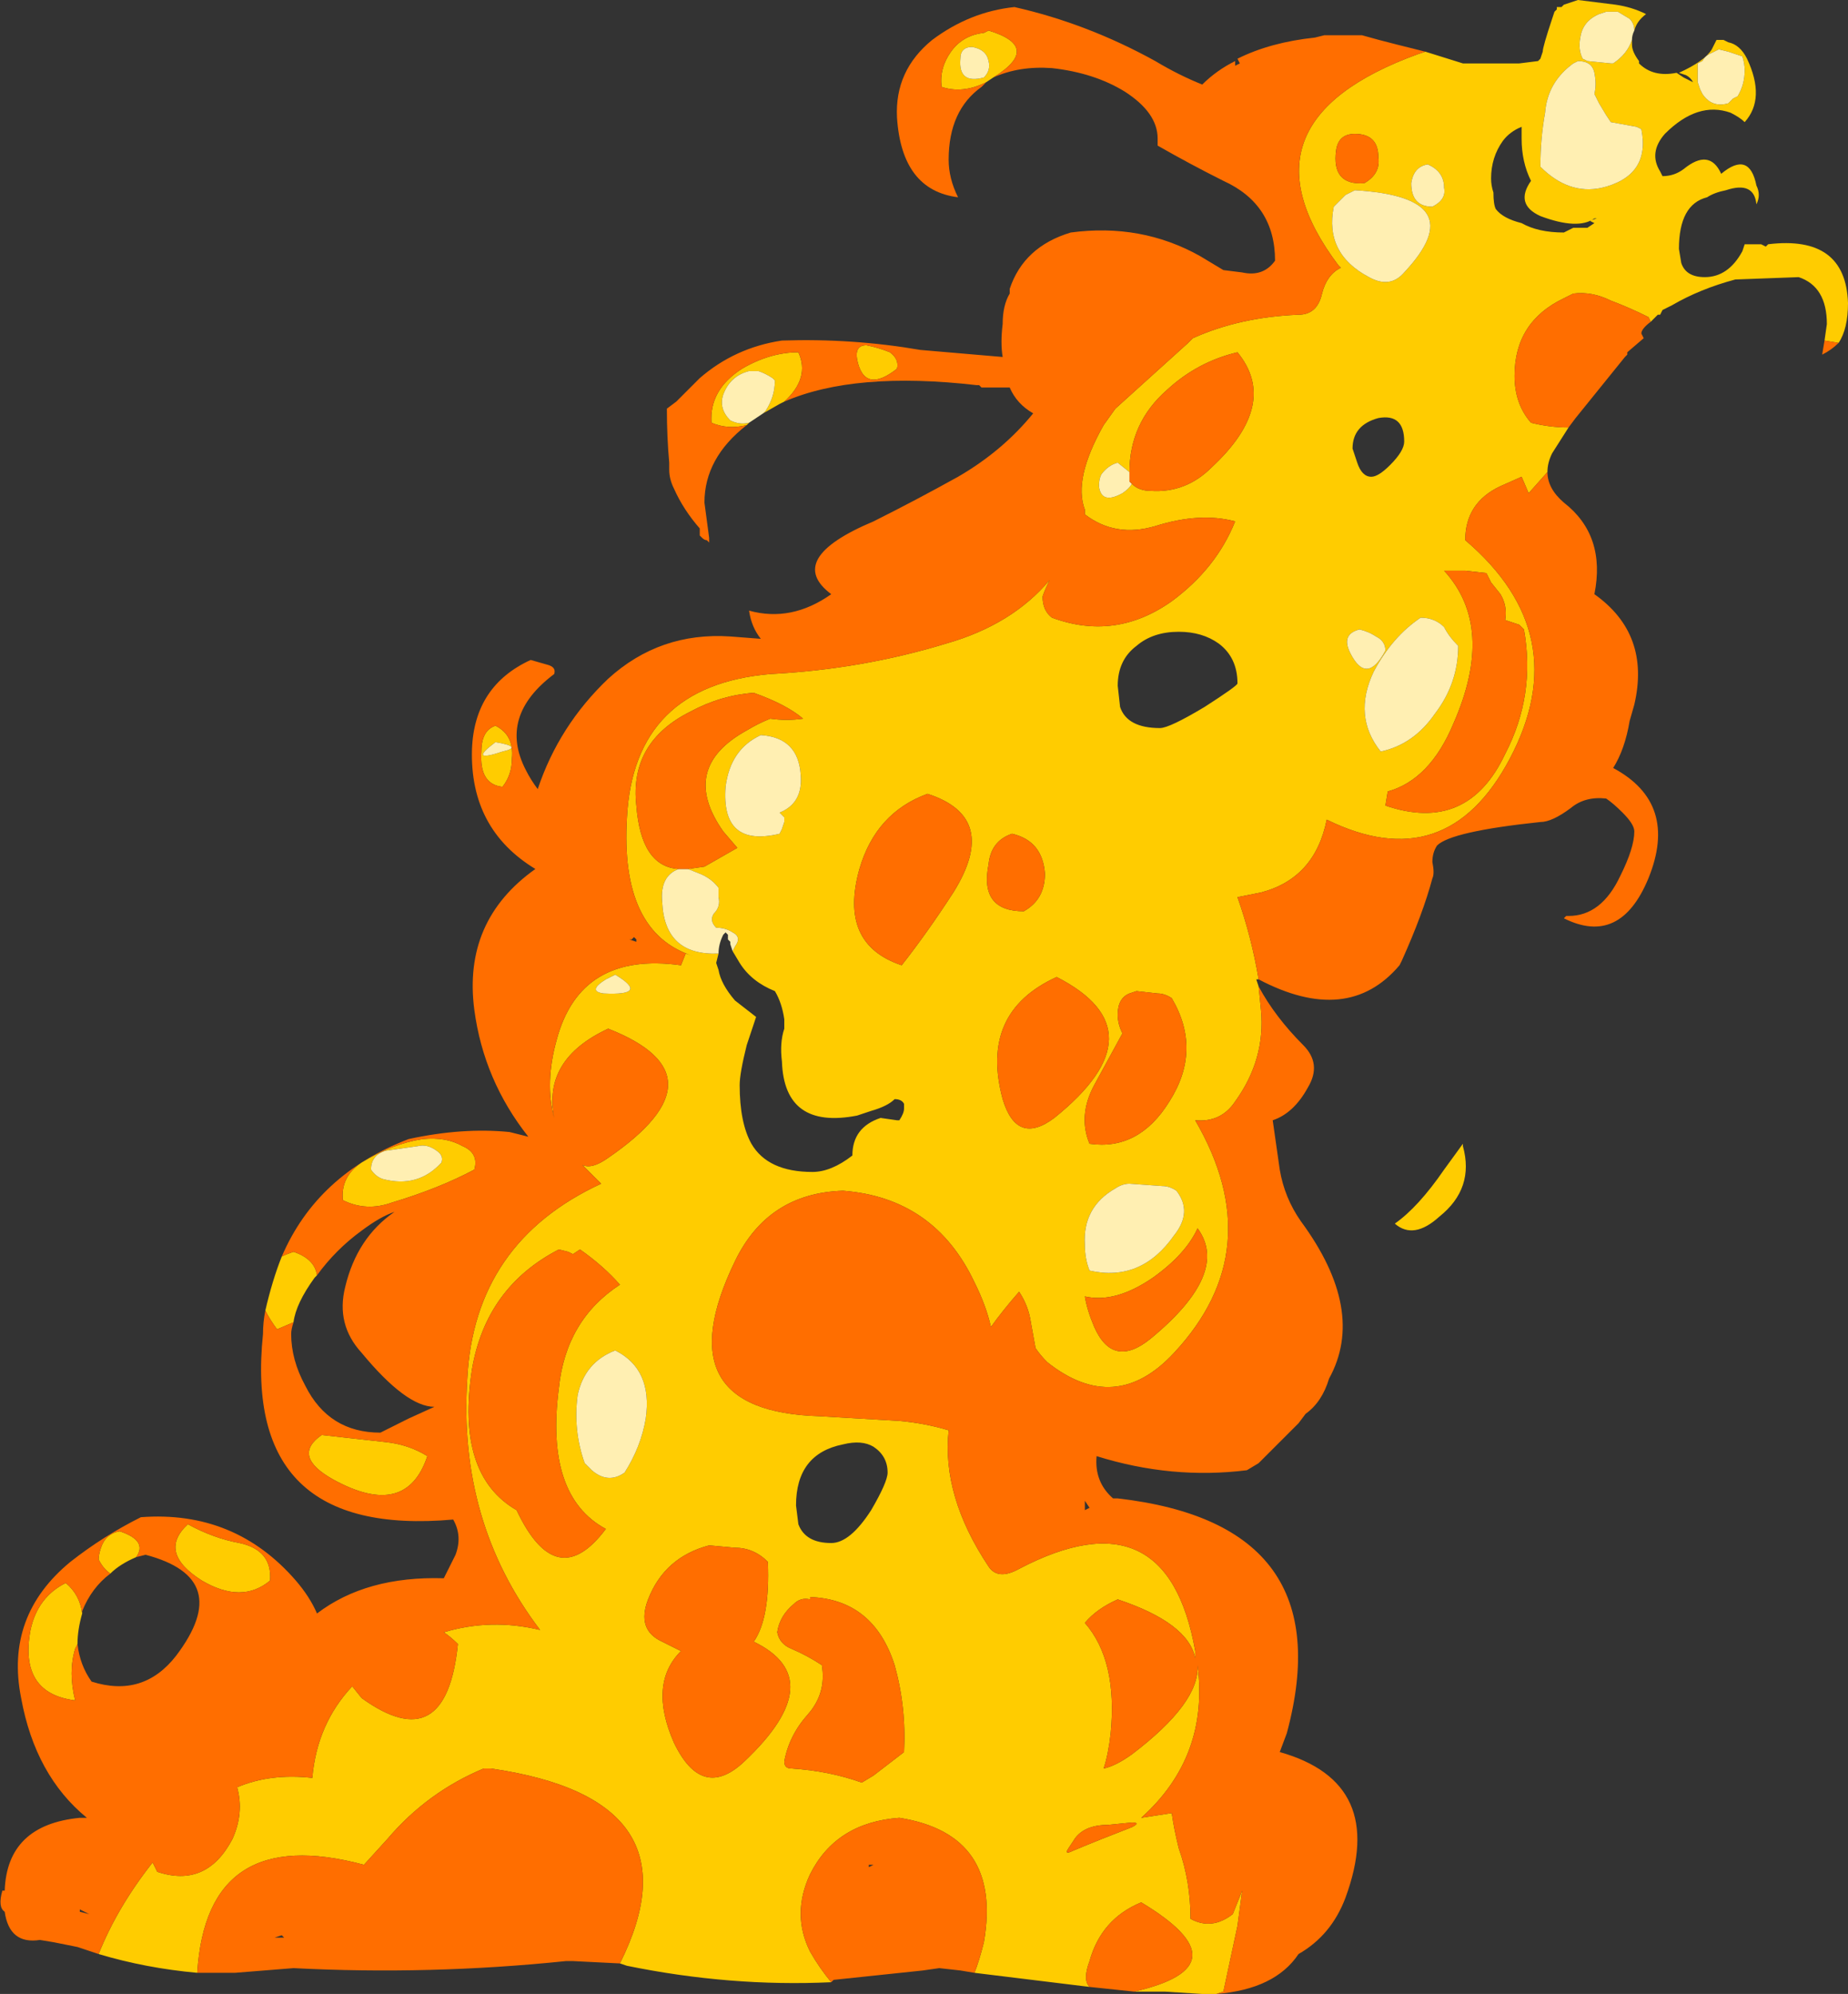 <?xml version="1.0" encoding="UTF-8" standalone="no"?>
<svg xmlns:ffdec="https://www.free-decompiler.com/flash" xmlns:xlink="http://www.w3.org/1999/xlink" ffdec:objectType="shape" height="42.45px" width="39.35px" xmlns="http://www.w3.org/2000/svg">
  <rect width="100%" height="100%" fill="#333333" stroke="none"/>
  <g transform="matrix(1.0, 0.0, 0.0, 1.0, 0.0, 0.0)">
    <path d="M34.75 0.85 L34.75 0.95 Q34.75 1.1 34.9 1.3 L34.9 1.35 Q35.2 1.65 35.7 1.55 L35.85 1.65 36.05 1.75 Q36.0 1.65 35.9 1.6 L35.75 1.55 Q36.3 1.3 36.45 1.05 L36.55 0.85 36.7 0.85 36.8 0.9 Q37.05 0.95 37.2 1.25 37.6 2.1 37.15 2.6 37.05 2.5 36.85 2.4 36.15 2.15 35.45 2.85 35.1 3.25 35.35 3.65 L35.4 3.75 Q35.65 3.75 35.85 3.6 36.4 3.15 36.65 3.7 37.25 3.2 37.4 3.95 37.5 4.15 37.4 4.35 37.35 3.85 36.75 4.05 36.5 4.1 36.35 4.2 35.75 4.35 35.75 5.3 L35.8 5.6 Q35.9 5.9 36.3 5.9 36.8 5.9 37.1 5.35 L37.15 5.2 37.5 5.2 37.6 5.25 37.65 5.2 Q39.3 5.0 39.35 6.45 39.35 7.0 39.15 7.3 L38.85 7.25 38.9 6.9 Q38.9 6.1 38.3 5.9 L36.95 5.95 Q36.2 6.15 35.6 6.5 L35.4 6.6 35.35 6.7 35.3 6.7 35.15 6.85 35.1 6.75 Q34.7 6.55 34.3 6.4 33.9 6.2 33.5 6.25 L33.3 6.35 Q32.25 6.85 32.25 8.0 32.25 8.6 32.6 9.0 33.0 9.1 33.4 9.1 L33.05 9.65 Q32.95 9.85 32.95 10.05 L32.55 10.5 32.4 10.15 31.95 10.35 Q31.2 10.7 31.2 11.5 33.55 13.5 32.15 16.15 30.8 18.7 28.25 17.45 28.0 18.7 26.85 19.0 L26.35 19.1 Q26.65 19.95 26.8 20.85 L26.75 20.85 26.8 21.0 26.85 21.5 Q26.95 22.55 26.3 23.45 26.0 23.9 25.45 23.85 27.05 26.6 25.0 28.8 23.75 30.15 22.3 29.0 22.15 28.85 22.05 28.7 L21.95 28.15 Q21.9 27.8 21.7 27.5 21.35 27.9 21.1 28.25 21.0 27.8 20.75 27.3 19.9 25.5 17.95 25.35 16.35 25.4 15.65 26.85 14.1 30.05 17.45 30.15 L19.15 30.25 Q19.7 30.3 20.2 30.45 20.05 31.85 21.05 33.35 21.25 33.65 21.7 33.4 24.85 31.75 25.45 35.15 L25.45 35.3 Q25.3 34.55 23.8 34.05 23.35 34.25 23.1 34.55 23.8 35.35 23.65 36.9 23.6 37.35 23.5 37.65 23.75 37.6 24.1 37.35 25.55 36.25 25.5 35.45 25.75 37.4 24.3 38.7 L24.95 38.6 Q25.0 38.95 25.1 39.35 25.35 40.05 25.35 40.85 25.8 41.1 26.25 40.75 L26.45 40.25 26.35 41.0 26.05 42.4 25.9 42.45 25.6 42.45 24.8 42.4 24.15 42.4 Q26.55 41.85 24.3 40.5 23.45 40.85 23.2 41.75 23.05 42.15 23.2 42.3 L20.75 42.0 Q20.85 41.75 20.95 41.35 21.35 39.05 19.15 38.7 17.8 38.8 17.25 39.9 16.85 40.75 17.25 41.55 17.45 41.9 17.7 42.2 15.55 42.3 13.35 41.85 L13.2 41.8 Q14.95 38.3 10.45 37.65 L10.3 37.65 Q9.1 38.15 8.25 39.15 L7.75 39.7 Q4.4 38.8 4.2 42.0 3.1 41.9 2.1 41.6 2.5 40.6 3.25 39.65 L3.35 39.85 Q4.4 40.2 4.95 39.15 5.2 38.6 5.05 38.05 5.75 37.75 6.65 37.85 6.75 36.7 7.5 35.9 L7.7 36.15 Q9.5 37.45 9.75 35.0 9.6 34.85 9.45 34.75 10.45 34.45 11.5 34.7 9.75 32.4 9.95 29.35 10.1 26.45 12.8 25.2 L12.4 24.8 Q12.6 24.9 12.95 24.65 15.5 22.9 12.95 21.9 11.55 22.55 11.8 23.8 11.6 23.05 11.85 22.15 12.35 20.25 14.5 20.55 L14.6 20.3 14.75 20.35 Q13.2 19.85 13.35 17.4 13.5 14.6 16.4 14.35 18.35 14.25 20.15 13.7 21.55 13.3 22.35 12.35 22.25 12.55 22.2 12.7 22.2 13.0 22.4 13.15 23.75 13.65 24.95 12.8 25.9 12.1 26.3 11.1 25.55 10.9 24.6 11.2 23.75 11.45 23.1 10.95 L23.1 10.85 Q22.85 10.2 23.5 9.05 L23.75 8.7 25.3 7.3 Q25.35 7.25 25.4 7.2 26.4 6.75 27.65 6.7 28.05 6.7 28.15 6.25 28.25 5.85 28.55 5.7 L28.5 5.65 Q26.2 2.6 30.2 1.15 L30.35 1.1 31.15 1.35 32.35 1.35 32.75 1.3 32.8 1.25 32.85 1.1 Q32.85 1.0 33.05 0.4 L33.1 0.25 33.15 0.2 33.15 0.15 33.25 0.15 33.3 0.1 33.6 0.0 34.4 0.1 Q34.75 0.15 35.05 0.3 34.85 0.45 34.8 0.65 34.8 0.5 34.7 0.4 L34.45 0.25 34.2 0.25 34.05 0.3 Q33.7 0.45 33.65 0.8 33.6 1.05 33.7 1.25 L33.8 1.3 34.3 1.35 34.35 1.35 Q34.65 1.15 34.75 0.85 M5.65 27.9 Q5.8 27.25 6.0 26.75 6.1 26.7 6.25 26.65 6.7 26.8 6.75 27.15 L6.7 27.2 Q6.3 27.75 6.25 28.15 L5.9 28.3 Q5.75 28.1 5.65 27.9 M16.7 8.55 L16.6 8.6 16.25 8.8 16.3 8.75 Q16.5 8.45 16.5 8.1 L16.45 8.05 Q16.3 7.95 16.15 7.9 L15.95 7.9 Q15.55 8.0 15.4 8.4 15.3 8.7 15.55 8.95 15.75 9.05 15.95 9.0 L15.9 9.05 Q15.5 9.15 15.15 9.0 15.1 8.3 15.8 7.85 16.4 7.5 17.0 7.5 17.25 8.05 16.7 8.55 M21.15 1.65 L21.0 1.75 Q20.5 2.0 20.05 1.85 20.0 1.45 20.25 1.1 20.5 0.75 20.95 0.7 L21.05 0.65 Q22.2 1.0 21.15 1.65 M34.95 2.75 L34.85 2.7 34.3 2.6 34.2 2.45 34.05 2.2 33.95 2.0 Q34.0 1.8 33.95 1.55 33.9 1.3 33.6 1.3 L33.5 1.35 Q32.95 1.75 32.9 2.4 32.8 2.95 32.8 3.55 33.4 4.15 34.1 4.0 35.15 3.75 34.95 2.75 M36.8 1.1 L36.6 1.05 36.4 1.15 Q36.3 1.2 36.25 1.3 L36.15 1.35 Q36.15 1.55 36.15 1.75 L36.2 1.9 36.25 2.0 Q36.45 2.3 36.8 2.2 L36.9 2.1 37.0 2.05 Q37.15 1.8 37.15 1.5 37.15 1.35 37.1 1.2 L36.8 1.1 M32.4 2.7 Q32.15 2.8 32.0 3.0 31.75 3.35 31.75 3.8 31.75 3.95 31.8 4.1 31.8 4.35 31.85 4.45 32.0 4.65 32.4 4.75 32.75 4.95 33.3 4.95 L33.5 4.85 33.8 4.85 33.95 4.75 33.85 4.7 34.0 4.65 33.95 4.65 Q33.6 4.9 32.8 4.6 32.25 4.35 32.6 3.85 32.4 3.45 32.4 2.95 32.4 2.85 32.4 2.7 M30.05 3.9 Q30.05 4.4 30.5 4.4 30.8 4.25 30.75 4.0 30.75 3.65 30.4 3.5 30.1 3.55 30.05 3.9 M29.15 5.9 Q29.6 6.15 29.9 5.8 31.4 4.2 28.85 4.05 28.75 4.1 28.65 4.15 L28.4 4.4 Q28.2 5.4 29.15 5.9 M29.05 3.9 Q29.4 3.7 29.35 3.35 29.35 2.85 28.85 2.85 28.5 2.85 28.45 3.2 28.35 3.95 29.05 3.9 M28.8 9.55 L28.9 9.85 Q29.0 10.15 29.2 10.15 29.35 10.15 29.6 9.9 29.9 9.6 29.9 9.4 29.9 8.8 29.35 8.9 28.8 9.05 28.8 9.55 M24.1 10.3 Q24.25 10.45 24.5 10.45 25.25 10.5 25.8 9.95 27.25 8.6 26.35 7.5 25.5 7.7 24.85 8.3 24.05 9.0 24.05 10.05 L23.8 9.85 Q23.6 9.9 23.45 10.1 23.4 10.2 23.4 10.35 23.45 10.75 23.9 10.5 24.05 10.4 24.1 10.3 M25.95 13.7 Q25.6 13.45 25.1 13.45 24.55 13.45 24.2 13.75 23.8 14.05 23.8 14.6 L23.85 15.05 Q24.0 15.5 24.7 15.5 24.9 15.5 25.65 15.05 26.35 14.6 26.35 14.55 26.35 14.0 25.95 13.7 M31.75 12.4 L31.65 12.2 31.2 12.15 30.75 12.15 Q31.85 13.35 30.95 15.4 30.45 16.6 29.55 16.85 L29.5 17.15 Q31.25 17.75 32.05 16.05 32.7 14.8 32.45 13.4 L32.35 13.3 32.05 13.2 Q32.1 12.9 31.95 12.65 L31.75 12.4 M28.95 13.4 Q28.55 13.5 28.75 13.9 29.1 14.6 29.5 13.85 29.5 13.65 29.3 13.55 29.15 13.45 28.95 13.4 M30.75 13.35 Q30.55 13.15 30.25 13.15 29.65 13.55 29.25 14.3 28.8 15.25 29.4 16.0 30.1 15.85 30.55 15.2 31.05 14.55 31.05 13.75 30.85 13.55 30.75 13.35 M24.65 21.15 L24.2 21.1 24.05 21.15 Q23.8 21.25 23.8 21.6 23.8 21.8 23.9 22.0 L23.3 23.1 Q22.95 23.75 23.2 24.35 24.25 24.5 24.9 23.45 25.6 22.35 24.95 21.25 24.8 21.15 24.65 21.15 M25.5 26.15 Q25.25 26.7 24.55 27.2 23.75 27.75 23.1 27.6 23.15 27.9 23.3 28.25 23.7 29.15 24.5 28.5 26.2 27.1 25.5 26.15 M24.05 25.2 Q23.9 25.2 23.75 25.3 23.05 25.7 23.1 26.5 23.1 26.8 23.2 27.05 24.3 27.3 25.0 26.3 25.4 25.8 25.05 25.35 24.9 25.25 24.75 25.25 L24.05 25.2 M31.15 24.4 Q31.4 25.3 30.65 25.9 30.1 26.4 29.7 26.05 30.2 25.7 30.75 24.9 L31.15 24.35 31.15 24.4 M20.45 1.25 Q20.4 1.8 20.95 1.65 21.1 1.5 21.05 1.3 21.0 1.05 20.7 1.0 20.45 1.0 20.45 1.25 M18.45 7.35 Q18.7 7.4 18.95 7.5 19.15 7.65 19.1 7.85 18.4 8.4 18.25 7.65 18.2 7.35 18.45 7.35 M10.7 16.0 Q11.15 15.9 10.55 15.8 9.95 16.25 10.7 16.0 M10.55 15.45 Q10.95 15.65 10.9 16.15 10.9 16.5 10.7 16.75 10.2 16.7 10.25 16.0 10.25 15.55 10.55 15.45 M9.3 24.5 Q9.1 24.35 8.9 24.4 L8.2 24.5 Q7.9 24.6 7.9 24.9 8.0 25.05 8.15 25.1 8.9 25.3 9.4 24.75 9.45 24.6 9.3 24.5 M9.85 24.4 Q10.2 24.55 10.1 24.9 9.35 25.3 8.35 25.6 7.8 25.8 7.3 25.55 7.25 25.05 7.7 24.75 8.35 24.35 9.0 24.25 9.5 24.2 9.85 24.4 M14.65 18.5 L15.0 18.45 15.7 18.05 15.4 17.7 Q14.45 16.35 15.9 15.55 16.15 15.4 16.4 15.3 16.75 15.35 17.1 15.3 16.75 15.0 16.05 14.75 15.35 14.8 14.7 15.15 13.4 15.8 13.55 17.15 13.65 18.45 14.45 18.5 14.05 18.65 14.1 19.2 14.15 20.35 15.3 20.3 L15.25 20.5 15.3 20.65 Q15.35 20.95 15.65 21.3 L16.1 21.65 15.9 22.25 Q15.75 22.85 15.75 23.1 15.75 23.9 16.0 24.35 16.35 24.95 17.3 24.95 17.7 24.95 18.15 24.6 18.15 24.0 18.75 23.8 L19.1 23.85 19.15 23.85 Q19.25 23.7 19.25 23.6 L19.25 23.5 Q19.2 23.4 19.05 23.4 18.9 23.55 18.55 23.65 L18.25 23.75 Q16.7 24.05 16.65 22.6 16.6 22.2 16.7 21.9 L16.7 21.7 Q16.65 21.35 16.5 21.1 16.0 20.9 15.75 20.5 L15.6 20.25 15.65 20.15 Q15.8 19.95 15.6 19.85 15.45 19.75 15.25 19.75 15.1 19.6 15.2 19.45 15.35 19.3 15.3 19.1 L15.3 18.9 Q15.15 18.7 14.9 18.6 L14.65 18.5 M19.2 20.55 Q19.75 19.85 20.3 19.0 21.3 17.4 19.75 16.9 18.65 17.3 18.3 18.5 17.85 20.1 19.2 20.55 M22.25 18.6 Q22.2 17.9 21.55 17.75 21.1 17.9 21.05 18.4 20.85 19.4 21.8 19.4 22.25 19.15 22.25 18.6 M12.9 20.85 Q12.5 21.1 12.85 21.15 13.85 21.2 13.1 20.75 L12.9 20.85 M16.7 17.4 L16.6 17.3 Q17.1 17.1 17.05 16.5 17.0 15.7 16.2 15.65 15.55 15.95 15.45 16.75 15.35 18.05 16.6 17.75 L16.65 17.65 16.7 17.5 16.7 17.4 M21.35 23.4 Q21.65 24.4 22.45 23.8 24.75 21.95 22.5 20.8 20.85 21.55 21.35 23.4 M13.2 27.35 Q12.85 26.95 12.35 26.6 L12.2 26.7 12.1 26.65 11.9 26.6 Q10.35 27.4 10.05 29.15 9.7 31.4 11.0 32.15 11.85 33.95 12.9 32.55 11.6 31.85 11.9 29.55 12.05 28.1 13.2 27.35 M18.6 30.8 Q18.35 30.65 17.95 30.75 16.95 30.95 16.95 32.05 L17.0 32.45 Q17.15 32.85 17.7 32.85 18.1 32.85 18.55 32.15 18.9 31.55 18.9 31.35 18.9 31.0 18.6 30.8 M12.6 31.3 Q12.95 31.6 13.3 31.35 13.65 30.8 13.75 30.2 13.9 29.15 13.1 28.75 12.45 29.0 12.3 29.7 12.2 30.45 12.45 31.15 L12.6 31.3 M17.25 34.05 Q17.05 34.0 16.9 34.15 16.6 34.4 16.55 34.75 16.6 35.0 16.85 35.1 17.2 35.25 17.5 35.45 17.6 36.05 17.2 36.5 16.8 36.95 16.7 37.5 16.7 37.65 16.85 37.65 17.65 37.7 18.35 37.95 L18.6 37.8 19.25 37.3 Q19.3 36.35 19.05 35.45 18.6 34.05 17.25 34.0 L17.25 34.05 M13.8 34.05 Q13.55 34.7 14.1 34.95 L14.5 35.15 Q13.8 35.85 14.35 37.1 14.95 38.35 15.85 37.5 17.7 35.75 16.05 34.95 16.4 34.45 16.35 33.25 16.05 32.95 15.65 32.95 L15.1 32.9 Q14.15 33.15 13.8 34.05 M22.85 39.4 Q23.45 39.15 24.1 38.9 24.3 38.8 24.1 38.8 L23.6 38.85 Q23.05 38.85 22.85 39.2 L22.75 39.35 Q22.65 39.5 22.85 39.4 M6.85 30.55 L8.2 30.7 Q8.7 30.75 9.1 31.0 8.65 32.35 7.1 31.5 6.2 31.0 6.85 30.55 M2.35 33.5 Q2.2 33.4 2.1 33.2 2.1 33.1 2.15 32.95 2.25 32.65 2.55 32.6 3.15 32.8 2.9 33.15 2.55 33.3 2.35 33.5 M1.65 35.0 L1.6 35.1 Q1.45 35.6 1.6 36.2 0.4 36.05 0.65 34.7 0.8 34.0 1.4 33.7 1.7 33.95 1.75 34.35 1.65 34.7 1.65 35.0 M5.1 32.85 Q5.8 33.0 5.75 33.65 5.15 34.15 4.3 33.65 3.35 33.05 4.0 32.45 4.55 32.75 5.1 32.85 M6.85 39.45 L6.85 39.45" fill="#ffcc00" fill-rule="evenodd" stroke="none"/>
    <path d="M16.25 8.8 L15.95 9.0 Q15.75 9.05 15.55 8.95 15.3 8.7 15.4 8.4 15.55 8.0 15.95 7.9 L16.15 7.9 Q16.3 7.95 16.45 8.05 L16.5 8.1 Q16.5 8.45 16.3 8.75 L16.25 8.8 M34.8 0.65 Q34.75 0.75 34.75 0.85 34.65 1.15 34.35 1.35 L34.3 1.35 33.8 1.3 33.7 1.25 Q33.6 1.05 33.65 0.8 33.7 0.45 34.05 0.3 L34.2 0.25 34.45 0.25 34.7 0.4 Q34.8 0.5 34.8 0.65 M36.8 1.1 L37.1 1.2 Q37.15 1.35 37.15 1.5 37.15 1.8 37.0 2.05 L36.9 2.1 36.8 2.2 Q36.45 2.3 36.25 2.0 L36.2 1.9 36.15 1.75 Q36.15 1.55 36.15 1.35 L36.25 1.3 Q36.3 1.2 36.4 1.15 L36.6 1.05 36.8 1.1 M34.95 2.75 Q35.15 3.75 34.1 4.0 33.4 4.15 32.8 3.55 32.8 2.95 32.9 2.4 32.95 1.75 33.5 1.35 L33.6 1.3 Q33.9 1.3 33.95 1.55 34.0 1.8 33.95 2.0 L34.05 2.2 34.2 2.45 34.3 2.6 34.85 2.7 34.95 2.75 M29.15 5.9 Q28.2 5.4 28.4 4.4 L28.65 4.15 Q28.75 4.1 28.85 4.05 31.4 4.2 29.9 5.8 29.6 6.15 29.15 5.9 M30.05 3.9 Q30.1 3.55 30.4 3.5 30.75 3.65 30.75 4.0 30.8 4.25 30.5 4.4 30.05 4.4 30.05 3.9 M24.05 10.05 L24.05 10.25 24.1 10.3 Q24.05 10.4 23.9 10.5 23.45 10.75 23.4 10.35 23.4 10.2 23.45 10.1 23.6 9.9 23.8 9.85 L24.05 10.05 M30.75 13.35 Q30.85 13.55 31.05 13.75 31.05 14.55 30.55 15.2 30.1 15.85 29.4 16.0 28.8 15.25 29.25 14.3 29.65 13.55 30.25 13.15 30.55 13.15 30.75 13.35 M28.95 13.4 Q29.15 13.45 29.3 13.55 29.5 13.65 29.5 13.85 29.1 14.6 28.75 13.9 28.55 13.5 28.95 13.4 M24.05 25.2 L24.75 25.25 Q24.9 25.25 25.05 25.35 25.4 25.8 25.0 26.3 24.3 27.3 23.2 27.05 23.1 26.8 23.1 26.5 23.05 25.7 23.75 25.3 23.9 25.2 24.05 25.2 M20.45 1.25 Q20.45 1.0 20.7 1.0 21.0 1.05 21.05 1.3 21.1 1.5 20.95 1.65 20.4 1.8 20.45 1.25 M10.7 16.0 Q9.95 16.25 10.55 15.8 11.15 15.9 10.7 16.0 M9.3 24.5 Q9.45 24.6 9.4 24.75 8.9 25.3 8.15 25.1 8.0 25.05 7.9 24.9 7.9 24.6 8.2 24.5 L8.9 24.4 Q9.1 24.35 9.3 24.5 M14.65 18.5 L14.9 18.6 Q15.15 18.7 15.3 18.9 L15.3 19.1 Q15.35 19.3 15.2 19.45 15.1 19.6 15.25 19.75 15.45 19.75 15.6 19.85 15.8 19.95 15.65 20.15 L15.6 20.25 15.55 20.1 15.55 20.05 15.5 20.0 15.5 19.9 15.45 19.85 15.4 19.9 Q15.3 20.1 15.3 20.3 14.15 20.35 14.1 19.2 14.05 18.65 14.45 18.5 L14.65 18.5 M16.7 17.4 L16.7 17.5 16.65 17.65 16.6 17.75 Q15.35 18.05 15.45 16.75 15.55 15.95 16.2 15.65 17.0 15.7 17.05 16.5 17.1 17.1 16.6 17.3 L16.7 17.4 M12.9 20.85 L13.1 20.75 Q13.85 21.2 12.85 21.15 12.5 21.1 12.9 20.85 M12.6 31.3 L12.45 31.15 Q12.2 30.45 12.3 29.7 12.45 29.0 13.1 28.75 13.9 29.15 13.75 30.2 13.65 30.8 13.3 31.35 12.95 31.6 12.6 31.3" fill="#ffefb2" fill-rule="evenodd" stroke="none"/>
    <path d="M39.15 7.3 Q39.0 7.45 38.8 7.55 L38.85 7.25 39.15 7.3 M35.15 6.85 Q34.95 7.0 34.95 7.1 L35.0 7.2 34.65 7.5 34.65 7.55 34.6 7.6 33.55 8.9 33.4 9.1 Q33.0 9.1 32.6 9.0 32.25 8.6 32.25 8.0 32.25 6.85 33.3 6.35 L33.5 6.25 Q33.9 6.2 34.3 6.4 34.7 6.55 35.1 6.75 L35.15 6.85 M32.95 10.05 Q32.95 10.4 33.3 10.7 34.2 11.4 33.95 12.65 35.15 13.5 34.8 15.0 L34.7 15.35 Q34.6 15.95 34.35 16.35 35.75 17.1 35.1 18.7 34.5 20.15 33.3 19.55 L33.35 19.5 33.4 19.5 Q34.1 19.5 34.5 18.65 34.8 18.05 34.8 17.7 34.8 17.55 34.55 17.3 34.35 17.1 34.2 17.0 33.75 16.95 33.45 17.2 33.05 17.5 32.8 17.5 30.9 17.7 30.6 18.0 30.5 18.15 30.5 18.35 30.55 18.6 30.5 18.7 30.3 19.45 29.85 20.45 L29.8 20.55 Q28.7 21.85 26.8 20.85 26.65 19.95 26.35 19.1 L26.85 19.0 Q28.0 18.7 28.25 17.45 30.8 18.7 32.15 16.15 33.55 13.5 31.2 11.5 31.2 10.7 31.95 10.35 L32.4 10.15 32.55 10.5 32.95 10.05 M26.8 21.0 Q27.15 21.65 27.75 22.25 28.15 22.65 27.85 23.15 27.55 23.7 27.1 23.85 L27.25 24.9 Q27.35 25.5 27.7 26.0 29.1 27.9 28.3 29.35 28.15 29.85 27.8 30.1 L27.65 30.3 26.8 31.15 26.55 31.3 Q24.95 31.5 23.35 31.0 23.3 31.55 23.7 31.9 L23.8 31.9 Q28.6 32.45 27.4 36.9 L27.25 37.3 Q29.55 37.95 28.65 40.4 28.35 41.2 27.65 41.6 27.15 42.35 25.9 42.45 L26.05 42.4 26.35 41.0 26.45 40.25 26.25 40.75 Q25.8 41.1 25.35 40.85 25.35 40.05 25.1 39.35 25.0 38.95 24.95 38.6 L24.3 38.7 Q25.75 37.4 25.5 35.45 25.55 36.25 24.1 37.35 23.75 37.6 23.5 37.65 23.6 37.35 23.65 36.9 23.8 35.35 23.1 34.55 23.35 34.25 23.8 34.05 25.3 34.55 25.45 35.3 L25.45 35.15 Q24.85 31.75 21.7 33.4 21.25 33.65 21.05 33.35 20.05 31.85 20.2 30.45 19.7 30.3 19.15 30.25 L17.45 30.15 Q14.1 30.05 15.65 26.85 16.35 25.4 17.95 25.35 19.9 25.5 20.75 27.3 21.0 27.8 21.1 28.25 21.35 27.9 21.7 27.5 21.9 27.8 21.95 28.15 L22.05 28.7 Q22.15 28.85 22.3 29.0 23.75 30.15 25.0 28.8 27.05 26.6 25.45 23.85 26.0 23.9 26.3 23.45 26.95 22.55 26.85 21.5 L26.8 21.0 M24.15 42.4 L23.2 42.3 Q23.05 42.15 23.2 41.75 23.45 40.85 24.3 40.5 26.55 41.85 24.15 42.4 M20.75 42.0 L20.45 41.95 20.0 41.9 19.65 41.95 17.75 42.15 17.7 42.2 Q17.45 41.9 17.25 41.55 16.85 40.75 17.25 39.9 17.8 38.8 19.15 38.7 21.35 39.05 20.95 41.35 20.85 41.75 20.75 42.0 M13.2 41.8 L12.2 41.75 12.05 41.75 Q9.15 42.05 6.25 41.9 L5.0 42.0 4.2 42.0 Q4.4 38.8 7.75 39.7 L8.25 39.15 Q9.1 38.15 10.3 37.65 L10.45 37.65 Q14.95 38.3 13.2 41.8 M2.1 41.6 L1.65 41.45 1.15 41.35 0.85 41.3 Q0.2 41.4 0.1 40.7 -0.05 40.6 0.05 40.25 L0.1 40.25 Q0.15 38.85 1.7 38.7 L1.85 38.7 Q0.75 37.8 0.45 36.15 0.1 34.4 1.5 33.25 2.2 32.7 3.0 32.3 5.0 32.15 6.3 33.65 6.6 34.0 6.75 34.35 7.8 33.55 9.45 33.6 9.55 33.4 9.7 33.1 9.85 32.7 9.65 32.35 5.15 32.75 5.6 28.4 5.6 28.15 5.65 27.9 5.75 28.1 5.9 28.3 L6.25 28.15 Q6.2 28.3 6.2 28.4 6.2 28.95 6.5 29.5 7.0 30.5 8.1 30.5 L8.7 30.2 9.25 29.95 Q8.65 29.95 7.7 28.8 7.15 28.2 7.35 27.4 7.6 26.35 8.4 25.8 8.1 25.9 7.7 26.2 7.15 26.6 6.75 27.15 6.7 26.8 6.25 26.65 6.1 26.7 6.0 26.75 6.75 25.0 8.7 24.25 9.85 24.0 10.85 24.1 L11.25 24.2 Q10.3 23.0 10.1 21.5 9.85 19.6 11.4 18.5 10.0 17.65 10.05 15.95 10.1 14.6 11.3 14.05 L11.65 14.15 Q11.85 14.2 11.8 14.35 10.6 15.25 11.2 16.4 11.3 16.6 11.45 16.8 11.9 15.45 12.95 14.45 14.05 13.45 15.55 13.55 L16.2 13.6 Q16.0 13.35 15.95 13.0 16.85 13.25 17.7 12.65 16.7 11.9 18.6 11.1 19.5 10.65 20.4 10.15 21.35 9.6 22.0 8.8 21.65 8.6 21.5 8.25 L20.9 8.25 20.85 8.2 20.8 8.2 Q18.2 7.9 16.7 8.55 17.25 8.05 17.0 7.5 16.4 7.5 15.8 7.85 15.1 8.3 15.15 9.0 15.5 9.15 15.9 9.05 15.0 9.75 15.0 10.7 L15.1 11.45 15.1 11.55 15.05 11.5 Q15.0 11.5 14.95 11.45 L14.9 11.4 14.9 11.25 Q14.55 10.85 14.35 10.4 14.25 10.2 14.25 10.0 L14.25 9.85 Q14.2 9.3 14.2 8.7 L14.4 8.55 14.9 8.05 Q15.65 7.4 16.65 7.25 18.15 7.2 19.6 7.45 L21.35 7.6 Q21.3 7.3 21.35 6.9 21.35 6.5 21.5 6.25 L21.5 6.15 Q21.8 5.25 22.8 4.95 24.3 4.75 25.55 5.45 L26.05 5.75 26.45 5.8 Q26.9 5.9 27.15 5.55 27.15 4.35 26.05 3.85 25.35 3.5 24.65 3.1 L24.65 2.95 Q24.65 2.4 23.95 1.95 23.3 1.55 22.4 1.45 21.7 1.4 21.15 1.65 22.2 1.0 21.05 0.65 L20.95 0.7 Q20.5 0.75 20.25 1.1 20.0 1.45 20.05 1.85 20.5 2.0 21.0 1.75 L20.9 1.85 Q20.2 2.35 20.2 3.4 20.2 3.8 20.4 4.2 19.2 4.05 19.1 2.5 19.05 1.5 19.85 0.85 20.65 0.25 21.6 0.15 23.15 0.5 24.6 1.3 25.1 1.6 25.6 1.8 25.9 1.5 26.3 1.3 L26.3 1.4 26.4 1.35 26.35 1.25 Q27.05 0.9 28.0 0.8 L28.2 0.75 29.0 0.75 Q29.35 0.85 29.75 0.95 L30.35 1.1 30.2 1.15 Q26.2 2.6 28.5 5.65 L28.55 5.7 Q28.25 5.85 28.15 6.25 28.05 6.7 27.65 6.7 26.4 6.75 25.4 7.2 25.35 7.25 25.3 7.3 L23.75 8.7 23.5 9.05 Q22.85 10.2 23.1 10.85 L23.1 10.95 Q23.75 11.45 24.6 11.2 25.55 10.9 26.3 11.1 25.9 12.1 24.95 12.8 23.75 13.65 22.4 13.15 22.2 13.0 22.2 12.7 22.25 12.55 22.35 12.35 21.55 13.3 20.15 13.7 18.35 14.25 16.4 14.35 13.5 14.6 13.35 17.4 13.2 19.85 14.75 20.35 L14.6 20.3 14.5 20.55 Q12.35 20.25 11.85 22.15 11.6 23.05 11.8 23.8 11.55 22.55 12.95 21.9 15.5 22.9 12.95 24.65 12.6 24.9 12.4 24.8 L12.8 25.2 Q10.1 26.45 9.95 29.35 9.75 32.4 11.5 34.7 10.45 34.45 9.45 34.75 9.6 34.85 9.75 35.0 9.5 37.45 7.7 36.15 L7.5 35.9 Q6.75 36.7 6.65 37.85 5.75 37.75 5.05 38.05 5.2 38.6 4.95 39.15 4.4 40.2 3.35 39.85 L3.25 39.65 Q2.5 40.6 2.1 41.6 M33.1 0.25 L33.15 0.2 33.1 0.25 M29.05 3.9 Q28.35 3.95 28.45 3.2 28.5 2.85 28.85 2.85 29.35 2.85 29.35 3.35 29.4 3.7 29.05 3.9 M24.05 10.05 Q24.05 9.0 24.85 8.3 25.5 7.7 26.35 7.5 27.25 8.6 25.8 9.95 25.25 10.5 24.5 10.45 24.25 10.45 24.1 10.3 L24.05 10.25 24.05 10.05 M31.75 12.4 L31.95 12.65 Q32.1 12.9 32.05 13.2 L32.35 13.3 32.45 13.4 Q32.7 14.8 32.05 16.05 31.25 17.75 29.5 17.15 L29.55 16.85 Q30.45 16.6 30.95 15.4 31.85 13.35 30.75 12.15 L31.2 12.15 31.65 12.2 31.75 12.4 M24.65 21.15 Q24.8 21.15 24.95 21.25 25.6 22.35 24.9 23.45 24.25 24.5 23.2 24.35 22.95 23.75 23.3 23.1 L23.9 22.0 Q23.8 21.8 23.8 21.6 23.8 21.25 24.05 21.15 L24.2 21.1 24.65 21.15 M25.5 26.15 Q26.2 27.1 24.5 28.5 23.7 29.15 23.3 28.25 23.15 27.9 23.1 27.6 23.75 27.75 24.55 27.2 25.25 26.7 25.5 26.15 M18.45 7.35 Q18.2 7.35 18.25 7.65 18.4 8.4 19.1 7.85 19.15 7.65 18.95 7.5 18.7 7.4 18.45 7.35 M10.55 15.45 Q10.25 15.55 10.25 16.0 10.2 16.7 10.7 16.75 10.9 16.5 10.9 16.15 10.95 15.65 10.55 15.45 M9.85 24.4 Q9.5 24.2 9.0 24.25 8.35 24.35 7.7 24.75 7.25 25.05 7.3 25.55 7.8 25.8 8.35 25.6 9.35 25.3 10.1 24.9 10.2 24.55 9.85 24.4 M22.25 18.6 Q22.25 19.15 21.8 19.4 20.85 19.4 21.05 18.4 21.1 17.9 21.55 17.75 22.2 17.9 22.25 18.6 M19.2 20.55 Q17.85 20.1 18.3 18.5 18.65 17.3 19.75 16.9 21.3 17.4 20.3 19.0 19.75 19.85 19.2 20.55 M14.45 18.5 Q13.65 18.45 13.55 17.15 13.4 15.8 14.7 15.15 15.35 14.8 16.05 14.75 16.75 15.0 17.1 15.3 16.75 15.35 16.4 15.3 16.15 15.4 15.9 15.55 14.45 16.35 15.4 17.7 L15.7 18.05 15.0 18.45 14.65 18.5 14.45 18.5 M13.4 20.0 L13.55 20.05 13.55 20.0 13.5 19.95 13.45 20.0 13.4 20.0 M13.2 27.35 Q12.05 28.1 11.9 29.55 11.6 31.85 12.9 32.55 11.85 33.95 11.0 32.15 9.7 31.4 10.05 29.15 10.35 27.4 11.9 26.6 L12.1 26.65 12.2 26.7 12.35 26.6 Q12.85 26.95 13.2 27.35 M21.35 23.4 Q20.85 21.55 22.5 20.8 24.75 21.95 22.45 23.8 21.65 24.4 21.35 23.4 M23.1 32.15 L23.2 32.1 23.1 31.95 23.1 32.15 M13.8 34.05 Q14.15 33.15 15.1 32.9 L15.65 32.95 Q16.05 32.95 16.35 33.25 16.4 34.45 16.05 34.95 17.7 35.75 15.85 37.5 14.95 38.35 14.35 37.1 13.8 35.85 14.5 35.15 L14.1 34.95 Q13.55 34.7 13.8 34.05 M17.25 34.05 L17.25 34.0 Q18.6 34.05 19.05 35.45 19.3 36.35 19.25 37.3 L18.6 37.8 18.35 37.95 Q17.65 37.7 16.85 37.65 16.7 37.65 16.7 37.5 16.8 36.95 17.2 36.5 17.6 36.05 17.5 35.45 17.2 35.25 16.85 35.1 16.6 35.0 16.55 34.75 16.6 34.4 16.9 34.15 17.05 34.0 17.25 34.05 M18.6 39.7 L18.5 39.7 18.5 39.75 18.6 39.7 M2.9 33.15 Q3.15 32.8 2.55 32.6 2.25 32.65 2.15 32.95 2.1 33.1 2.1 33.2 2.2 33.4 2.35 33.5 1.95 33.8 1.75 34.3 L1.75 34.35 Q1.7 33.95 1.4 33.7 0.8 34.0 0.65 34.7 0.4 36.05 1.6 36.2 1.45 35.6 1.6 35.1 L1.65 35.0 Q1.7 35.45 1.95 35.8 3.05 36.15 3.75 35.25 5.0 33.6 3.1 33.1 L2.9 33.15 M6.85 30.55 Q6.2 31.0 7.1 31.5 8.65 32.35 9.1 31.0 8.7 30.75 8.2 30.7 L6.85 30.55 M22.85 39.4 Q22.65 39.5 22.75 39.35 L22.85 39.2 Q23.05 38.85 23.6 38.85 L24.1 38.8 Q24.3 38.8 24.1 38.9 23.45 39.15 22.85 39.4 M5.1 32.85 Q4.55 32.75 4.0 32.45 3.35 33.05 4.3 33.65 5.15 34.15 5.75 33.65 5.8 33.0 5.1 32.85 M1.9 40.75 L1.7 40.65 1.7 40.7 1.9 40.75 M6.05 41.25 L6.0 41.2 5.85 41.25 6.05 41.25" fill="#ff6e00" fill-rule="evenodd" stroke="none"/>
  </g>
</svg>
